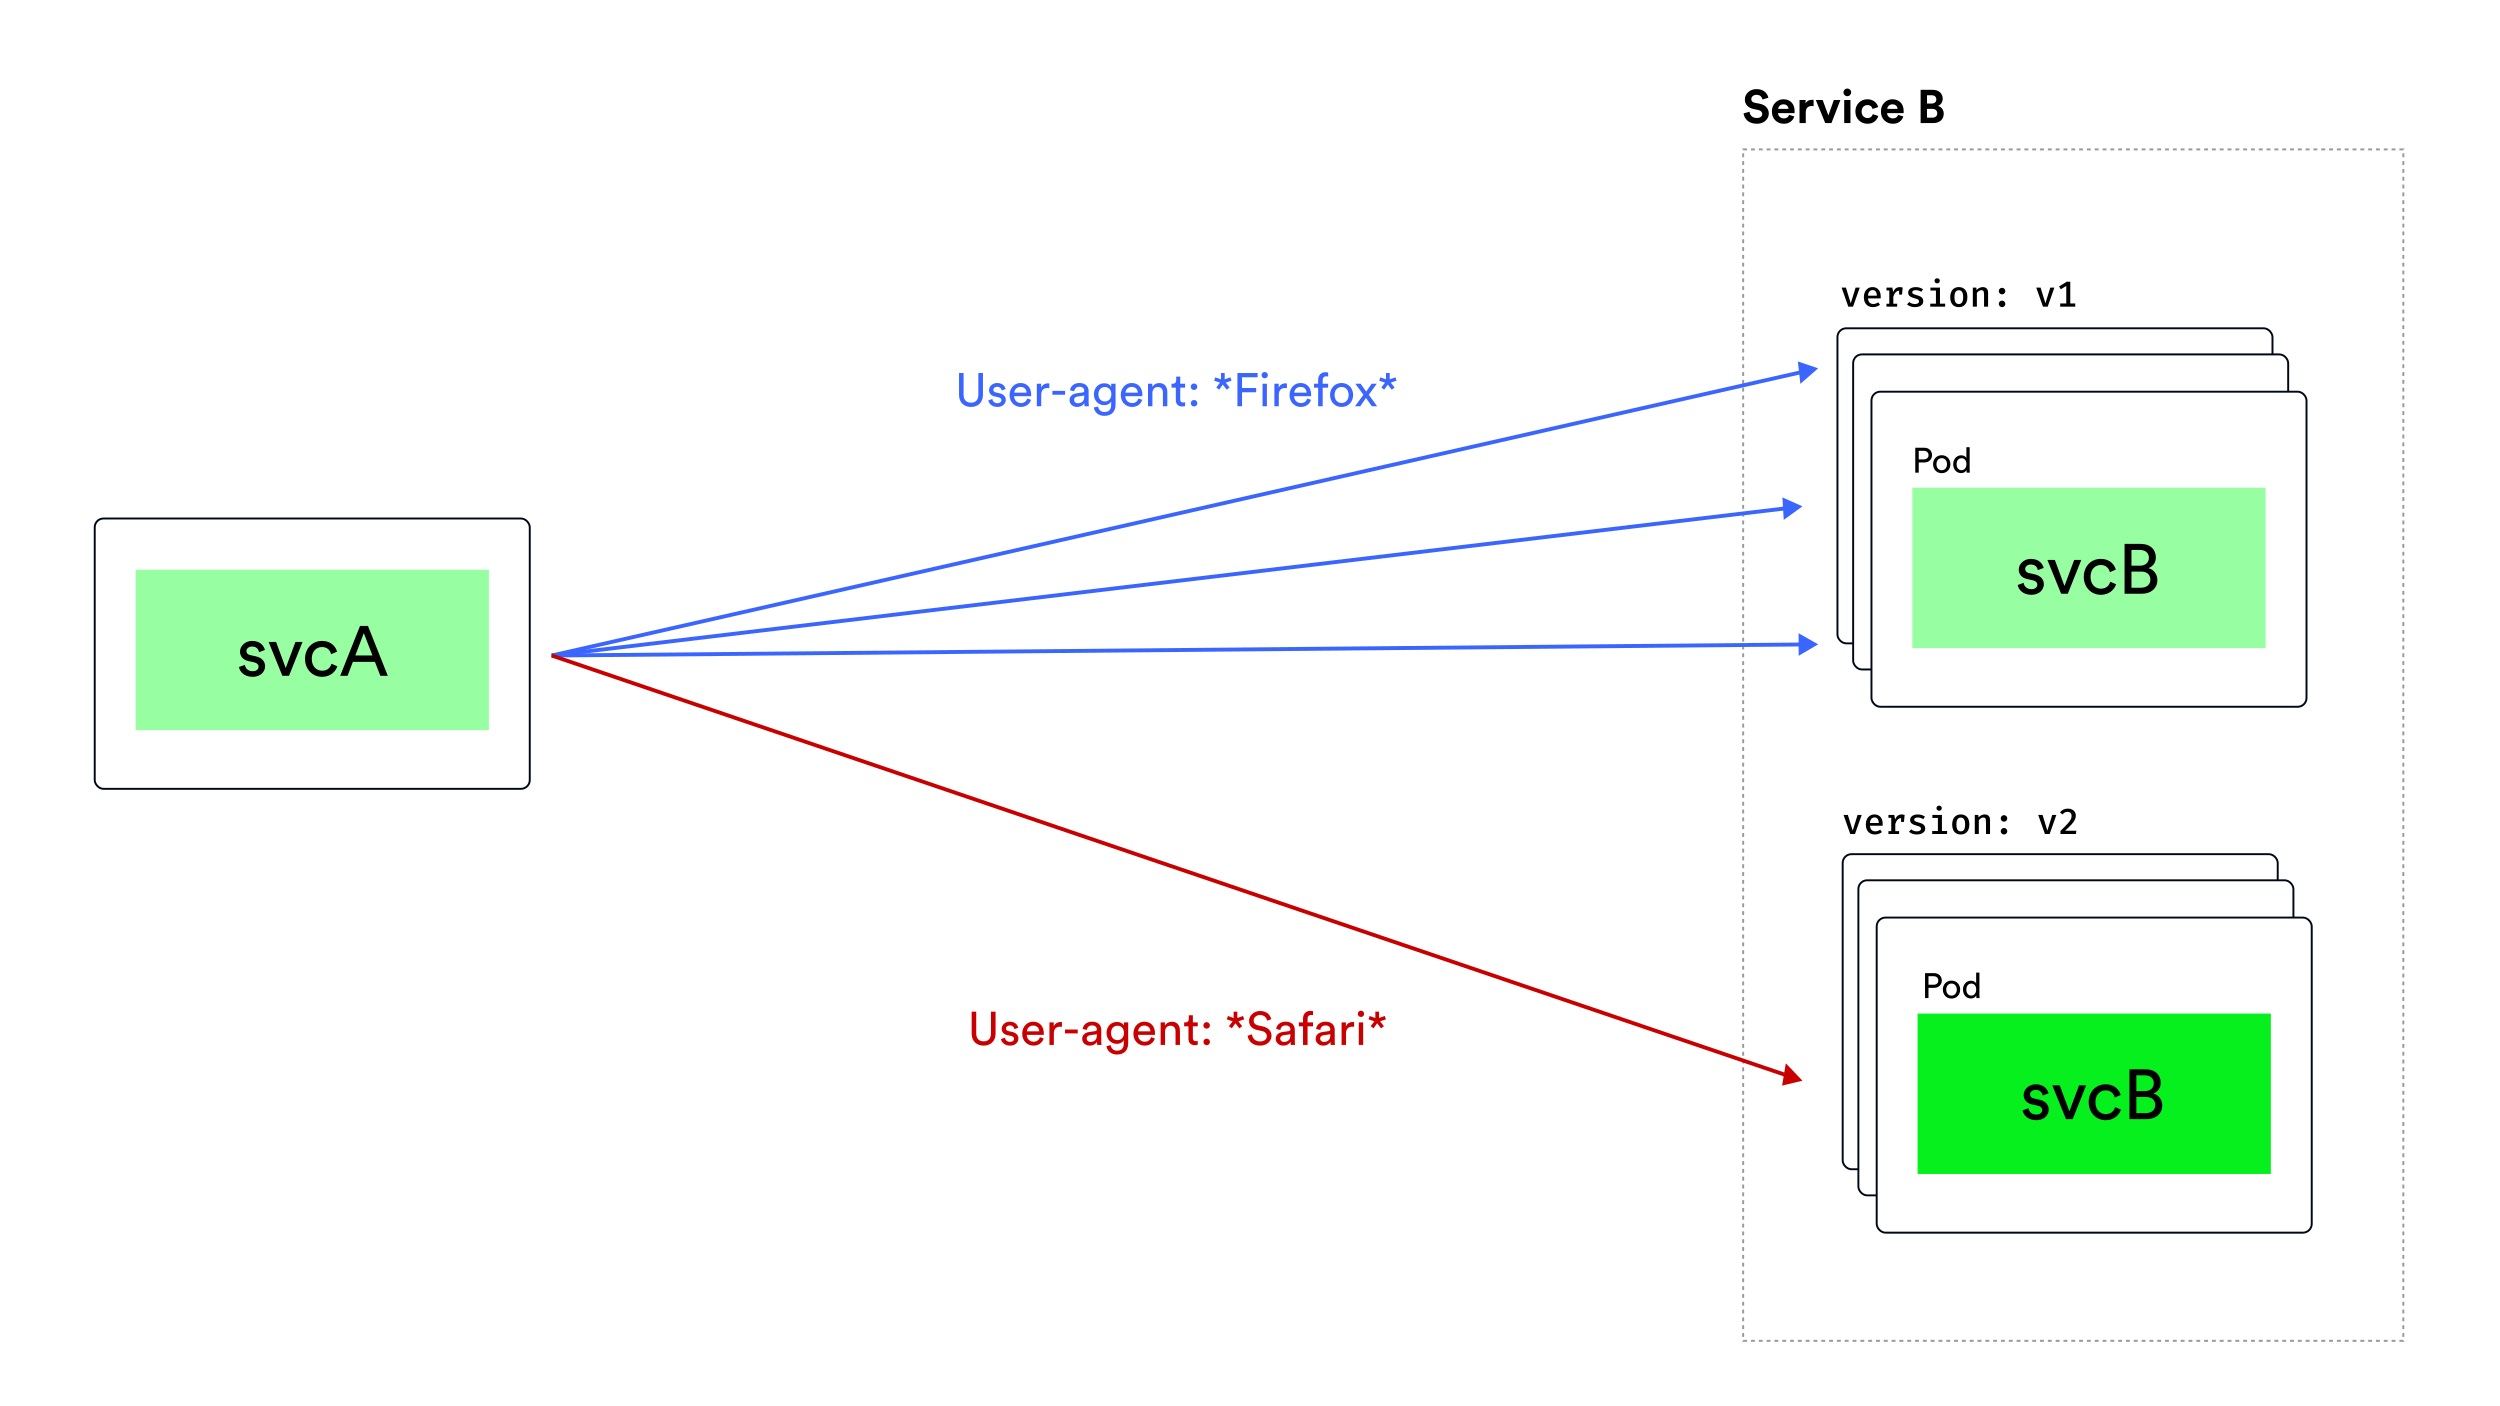<svg width="1280" height="720" viewBox="0 0 1280 720" fill="none" xmlns="http://www.w3.org/2000/svg">
<rect width="1280" height="720" fill="white"/>
<path d="M905.392 50.04L902.416 50.952C902.304 50.344 902 49.792 901.504 49.296C901.008 48.8 900.28 48.552 899.32 48.552C898.536 48.552 897.896 48.768 897.4 49.2C896.904 49.616 896.656 50.12 896.656 50.712C896.656 51.752 897.272 52.392 898.504 52.632L900.88 53.088C902.384 53.376 903.552 53.976 904.384 54.888C905.216 55.8 905.632 56.872 905.632 58.104C905.632 59.512 905.072 60.744 903.952 61.8C902.848 62.84 901.36 63.36 899.488 63.36C898.416 63.36 897.448 63.2 896.584 62.88C895.72 62.56 895.024 62.136 894.496 61.608C893.968 61.064 893.552 60.496 893.248 59.904C892.96 59.296 892.784 58.672 892.72 58.032L895.792 57.216C895.872 58.128 896.224 58.888 896.848 59.496C897.488 60.104 898.376 60.408 899.512 60.408C900.376 60.408 901.048 60.216 901.528 59.832C902.024 59.448 902.272 58.944 902.272 58.32C902.272 57.824 902.088 57.4 901.72 57.048C901.368 56.68 900.864 56.432 900.208 56.304L897.832 55.824C896.456 55.536 895.368 54.968 894.568 54.12C893.768 53.272 893.368 52.216 893.368 50.952C893.368 49.448 893.944 48.184 895.096 47.16C896.264 46.136 897.664 45.624 899.296 45.624C900.272 45.624 901.144 45.76 901.912 46.032C902.68 46.304 903.296 46.672 903.76 47.136C904.224 47.584 904.584 48.048 904.84 48.528C905.096 49.008 905.28 49.512 905.392 50.04ZM910.423 55.752H915.703C915.671 55.096 915.431 54.544 914.983 54.096C914.551 53.648 913.911 53.424 913.063 53.424C912.295 53.424 911.671 53.664 911.191 54.144C910.711 54.624 910.455 55.16 910.423 55.752ZM916.015 58.824L918.679 59.616C918.359 60.704 917.727 61.6 916.783 62.304C915.855 63.008 914.695 63.36 913.303 63.36C911.607 63.36 910.167 62.792 908.983 61.656C907.799 60.504 907.207 58.968 907.207 57.048C907.207 55.224 907.783 53.736 908.935 52.584C910.087 51.416 911.447 50.832 913.015 50.832C914.839 50.832 916.263 51.376 917.287 52.464C918.327 53.552 918.847 55.048 918.847 56.952C918.847 57.08 918.839 57.224 918.823 57.384C918.823 57.544 918.823 57.672 918.823 57.768L918.799 57.936H910.351C910.383 58.704 910.687 59.344 911.263 59.856C911.839 60.368 912.527 60.624 913.327 60.624C914.687 60.624 915.583 60.024 916.015 58.824ZM928.56 51.144V54.36C928.24 54.296 927.92 54.264 927.6 54.264C926.688 54.264 925.952 54.528 925.392 55.056C924.832 55.568 924.552 56.416 924.552 57.6V63H921.36V51.192H924.456V52.944C925.032 51.712 926.152 51.096 927.816 51.096C927.992 51.096 928.24 51.112 928.56 51.144ZM942.293 51.192L937.709 63H934.517L929.693 51.192H933.197L936.125 59.112L938.933 51.192H942.293ZM947.427 63H944.235V51.192H947.427V63ZM943.851 47.328C943.851 46.784 944.043 46.32 944.427 45.936C944.811 45.536 945.275 45.336 945.819 45.336C946.363 45.336 946.827 45.528 947.211 45.912C947.595 46.296 947.787 46.768 947.787 47.328C947.787 47.856 947.595 48.312 947.211 48.696C946.827 49.08 946.363 49.272 945.819 49.272C945.275 49.272 944.811 49.08 944.427 48.696C944.043 48.312 943.851 47.856 943.851 47.328ZM956.149 53.784C955.301 53.784 954.589 54.08 954.013 54.672C953.437 55.264 953.149 56.072 953.149 57.096C953.149 58.12 953.437 58.936 954.013 59.544C954.605 60.136 955.325 60.432 956.173 60.432C956.925 60.432 957.525 60.24 957.973 59.856C958.421 59.456 958.725 58.984 958.885 58.44L961.693 59.376C961.405 60.464 960.781 61.4 959.821 62.184C958.861 62.968 957.645 63.36 956.173 63.36C954.413 63.36 952.933 62.768 951.733 61.584C950.549 60.384 949.957 58.888 949.957 57.096C949.957 55.288 950.541 53.792 951.709 52.608C952.893 51.424 954.349 50.832 956.077 50.832C957.581 50.832 958.813 51.224 959.773 52.008C960.733 52.776 961.349 53.712 961.621 54.816L958.765 55.776C958.381 54.448 957.509 53.784 956.149 53.784ZM966.251 55.752H971.531C971.499 55.096 971.259 54.544 970.811 54.096C970.379 53.648 969.739 53.424 968.891 53.424C968.123 53.424 967.499 53.664 967.019 54.144C966.539 54.624 966.283 55.16 966.251 55.752ZM971.843 58.824L974.507 59.616C974.187 60.704 973.555 61.6 972.611 62.304C971.683 63.008 970.523 63.36 969.131 63.36C967.435 63.36 965.995 62.792 964.811 61.656C963.627 60.504 963.035 58.968 963.035 57.048C963.035 55.224 963.611 53.736 964.763 52.584C965.915 51.416 967.275 50.832 968.843 50.832C970.667 50.832 972.091 51.376 973.115 52.464C974.155 53.552 974.675 55.048 974.675 56.952C974.675 57.08 974.667 57.224 974.651 57.384C974.651 57.544 974.651 57.672 974.651 57.768L974.627 57.936H966.179C966.211 58.704 966.515 59.344 967.091 59.856C967.667 60.368 968.355 60.624 969.155 60.624C970.515 60.624 971.411 60.024 971.843 58.824ZM983.358 45.984H989.478C991.094 45.984 992.358 46.408 993.27 47.256C994.198 48.104 994.662 49.208 994.662 50.568C994.662 51.432 994.43 52.2 993.966 52.872C993.502 53.528 992.91 53.976 992.19 54.216C993.054 54.424 993.766 54.896 994.326 55.632C994.902 56.352 995.19 57.224 995.19 58.248C995.19 59.64 994.71 60.784 993.75 61.68C992.79 62.56 991.518 63 989.934 63H983.358V45.984ZM986.622 53.016H988.974C989.726 53.016 990.318 52.824 990.75 52.44C991.182 52.056 991.398 51.536 991.398 50.88C991.398 50.224 991.182 49.712 990.75 49.344C990.334 48.96 989.734 48.768 988.95 48.768H986.622V53.016ZM986.622 60.24H989.31C990.11 60.24 990.734 60.048 991.182 59.664C991.646 59.264 991.878 58.72 991.878 58.032C991.878 57.344 991.654 56.792 991.206 56.376C990.774 55.96 990.158 55.752 989.358 55.752H986.622V60.24Z" fill="black"/>
<rect x="892.5" y="76.5" width="338" height="610" stroke="#999999" stroke-dasharray="2 2"/>
<rect x="940.774" y="168.084" width="222.738" height="161.318" rx="4.5" fill="white" stroke="#000717"/>
<rect width="180.866" height="82.114" transform="matrix(1 0 0 -1 961.71 299.348)" fill="#97FFA1"/>
<path d="M967.733 203.054V200.138H969.437C970.457 200.138 971.081 200.714 971.081 201.614C971.081 202.49 970.457 203.054 969.437 203.054H967.733ZM969.653 204.11C971.225 204.11 972.281 203.042 972.281 201.602C972.281 200.174 971.225 199.082 969.653 199.082H966.557V207.59H967.733V204.11H969.653ZM975.588 206.762C974.628 206.762 973.788 206.042 973.788 204.698C973.788 203.366 974.628 202.646 975.588 202.646C976.548 202.646 977.388 203.366 977.388 204.698C977.388 206.042 976.548 206.762 975.588 206.762ZM975.588 201.638C973.86 201.638 972.636 202.946 972.636 204.698C972.636 206.462 973.86 207.77 975.588 207.77C977.316 207.77 978.54 206.462 978.54 204.698C978.54 202.946 977.316 201.638 975.588 201.638ZM980.656 204.686C980.656 203.498 981.328 202.658 982.36 202.658C983.392 202.658 984.016 203.474 984.016 204.662C984.016 205.85 983.38 206.75 982.348 206.75C981.268 206.75 980.656 205.874 980.656 204.686ZM984.028 206.81C984.028 207.158 984.064 207.458 984.088 207.59H985.18C985.168 207.494 985.12 207.074 985.12 206.522V198.902H984.004V202.634C983.812 202.166 983.26 201.662 982.24 201.662C980.608 201.662 979.504 203.054 979.504 204.686C979.504 206.402 980.548 207.746 982.24 207.746C983.14 207.746 983.752 207.266 984.028 206.714V206.81Z" fill="black"/>
<path d="M1033.51 263.08C1033.65 264.07 1034.66 265.6 1037.03 265.6C1039.18 265.6 1040.2 264.142 1040.2 262.918C1040.2 261.64 1039.37 260.686 1037.81 260.344L1036.4 260.038C1035.74 259.894 1035.41 259.516 1035.41 258.994C1035.41 258.4 1035.99 257.842 1036.85 257.842C1038.22 257.842 1038.58 258.832 1038.65 259.282L1040.15 258.724C1039.97 257.95 1039.23 256.402 1036.85 256.402C1035.16 256.402 1033.78 257.662 1033.78 259.138C1033.78 260.362 1034.59 261.28 1035.94 261.568L1037.41 261.892C1038.13 262.054 1038.53 262.468 1038.53 263.008C1038.53 263.62 1038.01 264.16 1037.05 264.16C1035.83 264.16 1035.14 263.44 1035.04 262.54L1033.51 263.08ZM1049.78 256.672H1047.96L1045.48 263.35L1043.01 256.672H1041.11L1044.62 265.33H1046.33L1049.78 256.672ZM1054.77 257.968C1056.25 257.968 1056.88 258.958 1057.1 259.804L1058.63 259.156C1058.27 257.842 1057.08 256.402 1054.77 256.402C1052.31 256.402 1050.42 258.292 1050.42 260.992C1050.42 263.62 1052.27 265.6 1054.79 265.6C1057.04 265.6 1058.28 264.142 1058.7 262.9L1057.2 262.252C1057.01 262.936 1056.41 264.034 1054.79 264.034C1053.39 264.034 1052.15 262.972 1052.15 260.992C1052.15 258.976 1053.41 257.968 1054.77 257.968ZM1060.86 252.568V265.33H1065.33C1067.67 265.33 1069.27 263.872 1069.27 261.856C1069.27 260.434 1068.42 259.138 1066.96 258.778C1068.08 258.364 1068.87 257.392 1068.87 256.024C1068.87 254.008 1067.45 252.568 1065.02 252.568H1060.86ZM1062.63 258.148V254.116H1064.75C1066.21 254.116 1067.09 254.908 1067.09 256.114C1067.09 257.302 1066.24 258.148 1064.82 258.148H1062.63ZM1062.63 263.782V259.66H1065.15C1066.69 259.66 1067.47 260.524 1067.47 261.748C1067.47 262.99 1066.5 263.782 1065.07 263.782H1062.63Z" fill="black"/>
<rect x="48.5" y="265.475" width="222.738" height="138.402" rx="4.5" fill="white" stroke="#000717"/>
<rect width="180.866" height="82.114" transform="matrix(1 0 0 -1 69.436 373.822)" fill="#97FFA1"/>
<path d="M122.342 341.5C122.63 343.48 124.646 346.54 129.398 346.54C133.682 346.54 135.734 343.624 135.734 341.176C135.734 338.62 134.078 336.712 130.946 336.028L128.138 335.416C126.806 335.128 126.158 334.372 126.158 333.328C126.158 332.14 127.31 331.024 129.038 331.024C131.774 331.024 132.494 333.004 132.638 333.904L135.626 332.788C135.266 331.24 133.79 328.144 129.038 328.144C125.654 328.144 122.882 330.664 122.882 333.616C122.882 336.064 124.502 337.9 127.202 338.476L130.154 339.124C131.594 339.448 132.386 340.276 132.386 341.356C132.386 342.58 131.342 343.66 129.434 343.66C126.986 343.66 125.618 342.22 125.402 340.42L122.342 341.5ZM154.896 328.684H151.26L146.292 342.04L141.36 328.684H137.544L144.564 346H147.984L154.896 328.684ZM164.879 331.276C167.831 331.276 169.091 333.256 169.523 334.948L172.583 333.652C171.863 331.024 169.487 328.144 164.879 328.144C159.947 328.144 156.167 331.924 156.167 337.324C156.167 342.58 159.875 346.54 164.915 346.54C169.415 346.54 171.899 343.624 172.727 341.14L169.739 339.844C169.343 341.212 168.155 343.408 164.915 343.408C162.107 343.408 159.623 341.284 159.623 337.324C159.623 333.292 162.143 331.276 164.879 331.276ZM194.732 346H198.548L188.396 320.476H184.328L174.176 346H177.956L180.656 338.872H191.96L194.732 346ZM186.272 324.148L190.7 335.596H181.916L186.272 324.148Z" fill="black"/>
<rect x="948.812" y="181.451" width="222.738" height="161.318" rx="4.5" fill="white" stroke="#000717"/>
<rect width="180.866" height="82.114" transform="matrix(1 0 0 -1 969.749 312.715)" fill="#97FFA1"/>
<path d="M975.771 216.421V213.505H977.475C978.495 213.505 979.119 214.081 979.119 214.981C979.119 215.857 978.495 216.421 977.475 216.421H975.771ZM977.691 217.477C979.263 217.477 980.319 216.409 980.319 214.969C980.319 213.541 979.263 212.449 977.691 212.449H974.595V220.957H975.771V217.477H977.691ZM983.627 220.129C982.667 220.129 981.827 219.409 981.827 218.065C981.827 216.733 982.667 216.013 983.627 216.013C984.587 216.013 985.427 216.733 985.427 218.065C985.427 219.409 984.587 220.129 983.627 220.129ZM983.627 215.005C981.899 215.005 980.675 216.313 980.675 218.065C980.675 219.829 981.899 221.137 983.627 221.137C985.355 221.137 986.579 219.829 986.579 218.065C986.579 216.313 985.355 215.005 983.627 215.005ZM988.694 218.053C988.694 216.865 989.366 216.025 990.398 216.025C991.43 216.025 992.054 216.841 992.054 218.029C992.054 219.217 991.418 220.117 990.386 220.117C989.306 220.117 988.694 219.241 988.694 218.053ZM992.066 220.177C992.066 220.525 992.102 220.825 992.126 220.957H993.218C993.206 220.861 993.158 220.441 993.158 219.889V212.269H992.042V216.001C991.85 215.533 991.298 215.029 990.278 215.029C988.646 215.029 987.542 216.421 987.542 218.053C987.542 219.769 988.586 221.113 990.278 221.113C991.178 221.113 991.79 220.633 992.066 220.081V220.177Z" fill="black"/>
<path d="M1041.54 276.447C1041.69 277.437 1042.7 278.967 1045.07 278.967C1047.21 278.967 1048.24 277.509 1048.24 276.285C1048.24 275.007 1047.41 274.053 1045.85 273.711L1044.44 273.405C1043.78 273.261 1043.45 272.883 1043.45 272.361C1043.45 271.767 1044.03 271.209 1044.89 271.209C1046.26 271.209 1046.62 272.199 1046.69 272.649L1048.19 272.091C1048.01 271.317 1047.27 269.769 1044.89 269.769C1043.2 269.769 1041.81 271.029 1041.81 272.505C1041.81 273.729 1042.62 274.647 1043.97 274.935L1045.45 275.259C1046.17 275.421 1046.57 275.835 1046.57 276.375C1046.57 276.987 1046.04 277.527 1045.09 277.527C1043.87 277.527 1043.18 276.807 1043.07 275.907L1041.54 276.447ZM1057.82 270.039H1056L1053.52 276.717L1051.05 270.039H1049.14L1052.65 278.697H1054.36L1057.82 270.039ZM1062.81 271.335C1064.29 271.335 1064.92 272.325 1065.13 273.171L1066.66 272.523C1066.3 271.209 1065.12 269.769 1062.81 269.769C1060.35 269.769 1058.46 271.659 1058.46 274.359C1058.46 276.987 1060.31 278.967 1062.83 278.967C1065.08 278.967 1066.32 277.509 1066.74 276.267L1065.24 275.619C1065.04 276.303 1064.45 277.401 1062.83 277.401C1061.43 277.401 1060.18 276.339 1060.18 274.359C1060.18 272.343 1061.44 271.335 1062.81 271.335ZM1068.9 265.935V278.697H1073.37C1075.71 278.697 1077.31 277.239 1077.31 275.223C1077.31 273.801 1076.46 272.505 1075 272.145C1076.12 271.731 1076.91 270.759 1076.91 269.391C1076.91 267.375 1075.49 265.935 1073.06 265.935H1068.9ZM1070.67 271.515V267.483H1072.79C1074.25 267.483 1075.13 268.275 1075.13 269.481C1075.13 270.669 1074.28 271.515 1072.86 271.515H1070.67ZM1070.67 277.149V273.027H1073.19C1074.73 273.027 1075.51 273.891 1075.51 275.115C1075.51 276.357 1074.54 277.149 1073.11 277.149H1070.67Z" fill="black"/>
<rect x="958.191" y="200.547" width="222.738" height="161.318" rx="4.5" fill="white" stroke="#000717"/>
<rect width="180.866" height="82.114" transform="matrix(1 0 0 -1 979.127 331.811)" fill="#97FFA1"/>
<path d="M982.384 235.196V230.822H984.94C986.47 230.822 987.406 231.686 987.406 233.036C987.406 234.35 986.47 235.196 984.94 235.196H982.384ZM985.264 236.78C987.622 236.78 989.206 235.178 989.206 233.018C989.206 230.876 987.622 229.238 985.264 229.238H980.62V242H982.384V236.78H985.264ZM994.168 240.758C992.728 240.758 991.468 239.678 991.468 237.662C991.468 235.664 992.728 234.584 994.168 234.584C995.608 234.584 996.868 235.664 996.868 237.662C996.868 239.678 995.608 240.758 994.168 240.758ZM994.168 233.072C991.576 233.072 989.74 235.034 989.74 237.662C989.74 240.308 991.576 242.27 994.168 242.27C996.76 242.27 998.596 240.308 998.596 237.662C998.596 235.034 996.76 233.072 994.168 233.072ZM1001.77 237.644C1001.77 235.862 1002.78 234.602 1004.32 234.602C1005.87 234.602 1006.81 235.826 1006.81 237.608C1006.81 239.39 1005.85 240.74 1004.31 240.74C1002.69 240.74 1001.77 239.426 1001.77 237.644ZM1006.83 240.83C1006.83 241.352 1006.88 241.802 1006.92 242H1008.55C1008.54 241.856 1008.46 241.226 1008.46 240.398V228.968H1006.79V234.566C1006.5 233.864 1005.67 233.108 1004.14 233.108C1001.7 233.108 1000.04 235.196 1000.04 237.644C1000.04 240.218 1001.61 242.234 1004.14 242.234C1005.49 242.234 1006.41 241.514 1006.83 240.686V240.83Z" fill="black"/>
<path d="M1033.06 299.5C1033.35 301.48 1035.37 304.54 1040.12 304.54C1044.4 304.54 1046.46 301.624 1046.46 299.176C1046.46 296.62 1044.8 294.712 1041.67 294.028L1038.86 293.416C1037.53 293.128 1036.88 292.372 1036.88 291.328C1036.88 290.14 1038.03 289.024 1039.76 289.024C1042.5 289.024 1043.22 291.004 1043.36 291.904L1046.35 290.788C1045.99 289.24 1044.51 286.144 1039.76 286.144C1036.38 286.144 1033.6 288.664 1033.6 291.616C1033.6 294.064 1035.22 295.9 1037.92 296.476L1040.88 297.124C1042.32 297.448 1043.11 298.276 1043.11 299.356C1043.11 300.58 1042.06 301.66 1040.16 301.66C1037.71 301.66 1036.34 300.22 1036.12 298.42L1033.06 299.5ZM1065.62 286.684H1061.98L1057.01 300.04L1052.08 286.684H1048.27L1055.29 304H1058.71L1065.62 286.684ZM1075.6 289.276C1078.55 289.276 1079.81 291.256 1080.25 292.948L1083.31 291.652C1082.59 289.024 1080.21 286.144 1075.6 286.144C1070.67 286.144 1066.89 289.924 1066.89 295.324C1066.89 300.58 1070.6 304.54 1075.64 304.54C1080.14 304.54 1082.62 301.624 1083.45 299.14L1080.46 297.844C1080.07 299.212 1078.88 301.408 1075.64 301.408C1072.83 301.408 1070.35 299.284 1070.35 295.324C1070.35 291.292 1072.87 289.276 1075.6 289.276ZM1087.78 278.476V304H1096.71C1101.39 304 1104.59 301.084 1104.59 297.052C1104.59 294.208 1102.9 291.616 1099.98 290.896C1102.22 290.068 1103.8 288.124 1103.8 285.388C1103.8 281.356 1100.96 278.476 1096.1 278.476H1087.78ZM1091.31 289.636V281.572H1095.56C1098.47 281.572 1100.24 283.156 1100.24 285.568C1100.24 287.944 1098.54 289.636 1095.7 289.636H1091.31ZM1091.31 300.904V292.66H1096.35C1099.44 292.66 1100.99 294.388 1100.99 296.836C1100.99 299.32 1099.05 300.904 1096.2 300.904H1091.31Z" fill="black"/>
<path d="M951.068 417.252H953.182L949.748 427H947.329L943.895 417.252H946.111L948.585 425.283L951.068 417.252ZM957.434 422.791C957.49 423.745 957.757 424.458 958.237 424.932C958.723 425.406 959.342 425.643 960.093 425.643C960.554 425.643 960.988 425.572 961.394 425.431C961.8 425.289 962.219 425.077 962.65 424.794L963.545 426.031C963.083 426.412 962.545 426.711 961.93 426.926C961.314 427.142 960.668 427.249 959.991 427.249C959 427.249 958.151 427.037 957.443 426.612C956.736 426.182 956.2 425.582 955.837 424.812C955.474 424.043 955.293 423.151 955.293 422.135C955.293 421.157 955.471 420.28 955.828 419.505C956.191 418.723 956.708 418.111 957.379 417.668C958.05 417.218 958.837 416.994 959.742 416.994C960.597 416.994 961.339 417.191 961.967 417.585C962.6 417.972 963.087 418.532 963.425 419.265C963.77 419.997 963.942 420.865 963.942 421.868C963.942 422.206 963.927 422.514 963.896 422.791H957.434ZM959.76 418.526C959.09 418.526 958.548 418.766 958.136 419.246C957.723 419.72 957.487 420.431 957.425 421.378H961.939C961.92 420.462 961.723 419.757 961.348 419.265C960.973 418.772 960.443 418.526 959.76 418.526ZM973.705 417.003C973.976 417.003 974.225 417.025 974.453 417.068C974.681 417.111 974.921 417.172 975.173 417.252L974.822 420.843H973.345V418.858C972.662 418.883 972.072 419.157 971.573 419.68C971.075 420.197 970.678 420.938 970.382 421.905V425.523H972.348V427H966.884V425.523H968.315V418.72H966.884V417.252H969.893L970.272 419.514C970.647 418.671 971.105 418.043 971.647 417.631C972.195 417.212 972.881 417.003 973.705 417.003ZM981.41 425.662C982.063 425.662 982.577 425.548 982.952 425.32C983.333 425.086 983.524 424.766 983.524 424.36C983.524 424.077 983.466 423.846 983.349 423.668C983.238 423.489 983.017 423.323 982.684 423.169C982.352 423.009 981.85 422.843 981.18 422.671C980.478 422.492 979.897 422.289 979.435 422.062C978.973 421.828 978.613 421.529 978.355 421.166C978.103 420.797 977.977 420.338 977.977 419.791C977.977 419.237 978.133 418.751 978.447 418.332C978.767 417.908 979.22 417.578 979.804 417.345C980.395 417.111 981.084 416.994 981.872 416.994C983.318 416.994 984.552 417.369 985.573 418.12L984.706 419.422C984.293 419.151 983.86 418.942 983.404 418.794C982.955 418.64 982.463 418.563 981.927 418.563C980.697 418.563 980.081 418.923 980.081 419.643C980.081 419.889 980.152 420.092 980.293 420.252C980.435 420.406 980.675 420.554 981.013 420.695C981.358 420.831 981.875 420.994 982.564 421.185C983.266 421.382 983.841 421.597 984.29 421.831C984.74 422.065 985.087 422.372 985.333 422.754C985.586 423.135 985.712 423.625 985.712 424.222C985.712 424.892 985.515 425.455 985.121 425.911C984.727 426.366 984.204 426.705 983.552 426.926C982.906 427.142 982.192 427.249 981.41 427.249C980.555 427.249 979.795 427.126 979.13 426.88C978.466 426.634 977.89 426.298 977.404 425.874L978.503 424.618C978.897 424.945 979.34 425.2 979.832 425.385C980.33 425.569 980.857 425.662 981.41 425.662ZM992.826 412.48C993.226 412.48 993.552 412.603 993.805 412.849C994.057 413.095 994.183 413.403 994.183 413.772C994.183 414.148 994.057 414.462 993.805 414.714C993.552 414.96 993.226 415.083 992.826 415.083C992.432 415.083 992.109 414.96 991.857 414.714C991.605 414.462 991.478 414.148 991.478 413.772C991.478 413.403 991.605 413.095 991.857 412.849C992.109 412.603 992.432 412.48 992.826 412.48ZM989.374 417.252H994.266V425.486H996.915V427H989.281V425.486H992.198V418.766H989.374V417.252ZM1003.92 416.994C1004.85 416.994 1005.65 417.203 1006.31 417.622C1006.97 418.04 1007.47 418.634 1007.8 419.403C1008.14 420.166 1008.31 421.068 1008.31 422.108C1008.31 423.142 1008.14 424.046 1007.8 424.822C1007.45 425.591 1006.95 426.188 1006.29 426.612C1005.63 427.037 1004.84 427.249 1003.91 427.249C1002.97 427.249 1002.18 427.043 1001.52 426.631C1000.86 426.218 1000.36 425.628 1000.01 424.858C999.676 424.089 999.506 423.178 999.506 422.126C999.506 421.111 999.679 420.215 1000.02 419.44C1000.37 418.665 1000.87 418.065 1001.53 417.64C1002.19 417.209 1002.99 416.994 1003.92 416.994ZM1003.92 418.6C1003.17 418.6 1002.6 418.889 1002.23 419.468C1001.86 420.04 1001.68 420.926 1001.68 422.126C1001.68 423.326 1001.86 424.215 1002.23 424.794C1002.6 425.366 1003.16 425.652 1003.91 425.652C1004.66 425.652 1005.22 425.366 1005.59 424.794C1005.96 424.215 1006.14 423.32 1006.14 422.108C1006.14 420.914 1005.96 420.031 1005.59 419.458C1005.22 418.886 1004.66 418.6 1003.92 418.6ZM1011.09 427V417.252H1012.87L1013.03 418.517C1013.43 418.031 1013.9 417.655 1014.46 417.391C1015.01 417.126 1015.58 416.994 1016.17 416.994C1017.07 416.994 1017.75 417.246 1018.21 417.751C1018.67 418.249 1018.9 418.963 1018.9 419.892V427H1016.83V420.917C1016.83 420.314 1016.79 419.849 1016.72 419.523C1016.65 419.197 1016.52 418.957 1016.31 418.803C1016.12 418.649 1015.82 418.572 1015.44 418.572C1014.99 418.572 1014.57 418.708 1014.18 418.978C1013.79 419.249 1013.45 419.591 1013.16 420.003V427H1011.09ZM1024.39 419.025C1024.39 418.729 1024.46 418.455 1024.61 418.203C1024.76 417.945 1024.96 417.742 1025.21 417.594C1025.46 417.446 1025.74 417.372 1026.05 417.372C1026.36 417.372 1026.64 417.446 1026.89 417.594C1027.14 417.742 1027.34 417.945 1027.49 418.203C1027.64 418.455 1027.71 418.729 1027.71 419.025C1027.71 419.326 1027.64 419.606 1027.49 419.865C1027.34 420.117 1027.14 420.32 1026.89 420.474C1026.64 420.622 1026.36 420.695 1026.05 420.695C1025.74 420.695 1025.46 420.622 1025.21 420.474C1024.96 420.32 1024.76 420.117 1024.61 419.865C1024.46 419.606 1024.39 419.326 1024.39 419.025ZM1024.39 425.578C1024.39 425.283 1024.46 425.009 1024.61 424.757C1024.76 424.505 1024.96 424.305 1025.21 424.157C1025.47 424.009 1025.75 423.935 1026.05 423.935C1026.36 423.935 1026.64 424.009 1026.89 424.157C1027.14 424.305 1027.34 424.505 1027.49 424.757C1027.64 425.009 1027.71 425.283 1027.71 425.578C1027.71 425.88 1027.64 426.16 1027.49 426.418C1027.35 426.671 1027.15 426.871 1026.89 427.018C1026.64 427.172 1026.36 427.249 1026.05 427.249C1025.74 427.249 1025.46 427.172 1025.21 427.018C1024.96 426.871 1024.76 426.671 1024.61 426.418C1024.46 426.16 1024.39 425.88 1024.39 425.578ZM1050.74 417.252H1052.85L1049.42 427H1047L1043.56 417.252H1045.78L1048.25 425.283L1050.74 417.252ZM1058.76 414.003C1059.61 414.003 1060.33 414.163 1060.94 414.483C1061.55 414.797 1062.02 415.228 1062.34 415.775C1062.66 416.317 1062.82 416.926 1062.82 417.603C1062.82 418.348 1062.64 419.074 1062.29 419.782C1061.95 420.489 1061.39 421.271 1060.61 422.126C1059.83 422.982 1058.74 424.052 1057.32 425.338H1063.11L1062.87 427H1054.95V425.431C1056.55 423.892 1057.75 422.689 1058.53 421.822C1059.32 420.954 1059.87 420.215 1060.19 419.606C1060.51 418.991 1060.67 418.366 1060.67 417.732C1060.67 417.086 1060.49 416.582 1060.13 416.218C1059.77 415.849 1059.26 415.665 1058.62 415.665C1058.06 415.665 1057.58 415.769 1057.19 415.978C1056.81 416.182 1056.42 416.52 1056.04 416.994L1054.69 415.969C1055.2 415.317 1055.79 414.828 1056.44 414.502C1057.09 414.169 1057.87 414.003 1058.76 414.003Z" fill="black"/>
<path d="M950.068 147.252H952.182L948.748 157H946.329L942.895 147.252H945.111L947.585 155.283L950.068 147.252ZM956.434 152.791C956.49 153.745 956.757 154.458 957.237 154.932C957.723 155.406 958.342 155.643 959.093 155.643C959.554 155.643 959.988 155.572 960.394 155.431C960.8 155.289 961.219 155.077 961.65 154.794L962.545 156.031C962.083 156.412 961.545 156.711 960.93 156.926C960.314 157.142 959.668 157.249 958.991 157.249C958 157.249 957.151 157.037 956.443 156.612C955.736 156.182 955.2 155.582 954.837 154.812C954.474 154.043 954.293 153.151 954.293 152.135C954.293 151.157 954.471 150.28 954.828 149.505C955.191 148.723 955.708 148.111 956.379 147.668C957.05 147.218 957.837 146.994 958.742 146.994C959.597 146.994 960.339 147.191 960.967 147.585C961.6 147.972 962.087 148.532 962.425 149.265C962.77 149.997 962.942 150.865 962.942 151.868C962.942 152.206 962.927 152.514 962.896 152.791H956.434ZM958.76 148.526C958.09 148.526 957.548 148.766 957.136 149.246C956.723 149.72 956.487 150.431 956.425 151.378H960.939C960.92 150.462 960.723 149.757 960.348 149.265C959.973 148.772 959.443 148.526 958.76 148.526ZM972.705 147.003C972.976 147.003 973.225 147.025 973.453 147.068C973.681 147.111 973.921 147.172 974.173 147.252L973.822 150.843H972.345V148.858C971.662 148.883 971.072 149.157 970.573 149.68C970.075 150.197 969.678 150.938 969.382 151.905V155.523H971.348V157H965.884V155.523H967.315V148.72H965.884V147.252H968.893L969.272 149.514C969.647 148.671 970.105 148.043 970.647 147.631C971.195 147.212 971.881 147.003 972.705 147.003ZM980.41 155.662C981.063 155.662 981.577 155.548 981.952 155.32C982.333 155.086 982.524 154.766 982.524 154.36C982.524 154.077 982.466 153.846 982.349 153.668C982.238 153.489 982.017 153.323 981.684 153.169C981.352 153.009 980.85 152.843 980.18 152.671C979.478 152.492 978.897 152.289 978.435 152.062C977.973 151.828 977.613 151.529 977.355 151.166C977.103 150.797 976.977 150.338 976.977 149.791C976.977 149.237 977.133 148.751 977.447 148.332C977.767 147.908 978.22 147.578 978.804 147.345C979.395 147.111 980.084 146.994 980.872 146.994C982.318 146.994 983.552 147.369 984.573 148.12L983.706 149.422C983.293 149.151 982.86 148.942 982.404 148.794C981.955 148.64 981.463 148.563 980.927 148.563C979.697 148.563 979.081 148.923 979.081 149.643C979.081 149.889 979.152 150.092 979.293 150.252C979.435 150.406 979.675 150.554 980.013 150.695C980.358 150.831 980.875 150.994 981.564 151.185C982.266 151.382 982.841 151.597 983.29 151.831C983.74 152.065 984.087 152.372 984.333 152.754C984.586 153.135 984.712 153.625 984.712 154.222C984.712 154.892 984.515 155.455 984.121 155.911C983.727 156.366 983.204 156.705 982.552 156.926C981.906 157.142 981.192 157.249 980.41 157.249C979.555 157.249 978.795 157.126 978.13 156.88C977.466 156.634 976.89 156.298 976.404 155.874L977.503 154.618C977.897 154.945 978.34 155.2 978.832 155.385C979.33 155.569 979.857 155.662 980.41 155.662ZM991.826 142.48C992.226 142.48 992.552 142.603 992.805 142.849C993.057 143.095 993.183 143.403 993.183 143.772C993.183 144.148 993.057 144.462 992.805 144.714C992.552 144.96 992.226 145.083 991.826 145.083C991.432 145.083 991.109 144.96 990.857 144.714C990.605 144.462 990.478 144.148 990.478 143.772C990.478 143.403 990.605 143.095 990.857 142.849C991.109 142.603 991.432 142.48 991.826 142.48ZM988.374 147.252H993.266V155.486H995.915V157H988.281V155.486H991.198V148.766H988.374V147.252ZM1002.92 146.994C1003.85 146.994 1004.65 147.203 1005.31 147.622C1005.97 148.04 1006.47 148.634 1006.8 149.403C1007.14 150.166 1007.31 151.068 1007.31 152.108C1007.31 153.142 1007.14 154.046 1006.8 154.822C1006.45 155.591 1005.95 156.188 1005.29 156.612C1004.63 157.037 1003.84 157.249 1002.91 157.249C1001.97 157.249 1001.18 157.043 1000.52 156.631C999.86 156.218 999.359 155.628 999.014 154.858C998.676 154.089 998.506 153.178 998.506 152.126C998.506 151.111 998.679 150.215 999.023 149.44C999.368 148.665 999.87 148.065 1000.53 147.64C1001.19 147.209 1001.99 146.994 1002.92 146.994ZM1002.92 148.6C1002.17 148.6 1001.6 148.889 1001.23 149.468C1000.86 150.04 1000.68 150.926 1000.68 152.126C1000.68 153.326 1000.86 154.215 1001.23 154.794C1001.6 155.366 1002.16 155.652 1002.91 155.652C1003.66 155.652 1004.22 155.366 1004.59 154.794C1004.96 154.215 1005.14 153.32 1005.14 152.108C1005.14 150.914 1004.96 150.031 1004.59 149.458C1004.22 148.886 1003.66 148.6 1002.92 148.6ZM1010.09 157V147.252H1011.87L1012.03 148.517C1012.43 148.031 1012.9 147.655 1013.46 147.391C1014.01 147.126 1014.58 146.994 1015.17 146.994C1016.07 146.994 1016.75 147.246 1017.21 147.751C1017.67 148.249 1017.9 148.963 1017.9 149.892V157H1015.83V150.917C1015.83 150.314 1015.79 149.849 1015.72 149.523C1015.65 149.197 1015.52 148.957 1015.31 148.803C1015.12 148.649 1014.82 148.572 1014.44 148.572C1013.99 148.572 1013.57 148.708 1013.18 148.978C1012.79 149.249 1012.45 149.591 1012.16 150.003V157H1010.09ZM1023.39 149.025C1023.39 148.729 1023.46 148.455 1023.61 148.203C1023.76 147.945 1023.96 147.742 1024.21 147.594C1024.46 147.446 1024.74 147.372 1025.05 147.372C1025.36 147.372 1025.64 147.446 1025.89 147.594C1026.14 147.742 1026.34 147.945 1026.49 148.203C1026.64 148.455 1026.71 148.729 1026.71 149.025C1026.71 149.326 1026.64 149.606 1026.49 149.865C1026.34 150.117 1026.14 150.32 1025.89 150.474C1025.64 150.622 1025.36 150.695 1025.05 150.695C1024.74 150.695 1024.46 150.622 1024.21 150.474C1023.96 150.32 1023.76 150.117 1023.61 149.865C1023.46 149.606 1023.39 149.326 1023.39 149.025ZM1023.39 155.578C1023.39 155.283 1023.46 155.009 1023.61 154.757C1023.76 154.505 1023.96 154.305 1024.21 154.157C1024.47 154.009 1024.75 153.935 1025.05 153.935C1025.36 153.935 1025.64 154.009 1025.89 154.157C1026.14 154.305 1026.34 154.505 1026.49 154.757C1026.64 155.009 1026.71 155.283 1026.71 155.578C1026.71 155.88 1026.64 156.16 1026.49 156.418C1026.35 156.671 1026.15 156.871 1025.89 157.018C1025.64 157.172 1025.36 157.249 1025.05 157.249C1024.74 157.249 1024.46 157.172 1024.21 157.018C1023.96 156.871 1023.76 156.671 1023.61 156.418C1023.46 156.16 1023.39 155.88 1023.39 155.578ZM1049.74 147.252H1051.85L1048.42 157H1046L1042.56 147.252H1044.78L1047.25 155.283L1049.74 147.252ZM1059.98 144.262V155.375H1062.53V157H1054.82V155.375H1057.93V146.385L1055.12 148.111L1054.24 146.662L1058.15 144.262H1059.98Z" fill="black"/>
<rect x="943.454" y="437.34" width="222.738" height="161.318" rx="4.5" fill="white" stroke="#000717"/>
<rect width="180.866" height="82.114" transform="matrix(1 0 0 -1 964.39 568.604)" fill="#97FFA1"/>
<path d="M970.412 472.31V469.394H972.116C973.136 469.394 973.76 469.97 973.76 470.87C973.76 471.746 973.136 472.31 972.116 472.31H970.412ZM972.332 473.366C973.904 473.366 974.96 472.298 974.96 470.858C974.96 469.43 973.904 468.338 972.332 468.338H969.236V476.846H970.412V473.366H972.332ZM978.268 476.018C977.308 476.018 976.468 475.298 976.468 473.954C976.468 472.622 977.308 471.902 978.268 471.902C979.228 471.902 980.068 472.622 980.068 473.954C980.068 475.298 979.228 476.018 978.268 476.018ZM978.268 470.894C976.54 470.894 975.316 472.202 975.316 473.954C975.316 475.718 976.54 477.026 978.268 477.026C979.996 477.026 981.22 475.718 981.22 473.954C981.22 472.202 979.996 470.894 978.268 470.894ZM983.335 473.942C983.335 472.754 984.007 471.914 985.039 471.914C986.071 471.914 986.695 472.73 986.695 473.918C986.695 475.106 986.059 476.006 985.027 476.006C983.947 476.006 983.335 475.13 983.335 473.942ZM986.707 476.066C986.707 476.414 986.743 476.714 986.767 476.846H987.859C987.847 476.75 987.799 476.33 987.799 475.778V468.158H986.683V471.89C986.491 471.422 985.939 470.918 984.919 470.918C983.287 470.918 982.183 472.31 982.183 473.942C982.183 475.658 983.227 477.002 984.919 477.002C985.819 477.002 986.431 476.522 986.707 475.97V476.066Z" fill="black"/>
<path d="M1036.19 532.336C1036.33 533.326 1037.34 534.856 1039.71 534.856C1041.86 534.856 1042.88 533.398 1042.88 532.174C1042.88 530.896 1042.05 529.942 1040.49 529.6L1039.08 529.294C1038.42 529.15 1038.09 528.772 1038.09 528.25C1038.09 527.656 1038.67 527.098 1039.53 527.098C1040.9 527.098 1041.26 528.088 1041.33 528.538L1042.83 527.98C1042.65 527.206 1041.91 525.658 1039.53 525.658C1037.84 525.658 1036.46 526.918 1036.46 528.394C1036.46 529.618 1037.27 530.536 1038.62 530.824L1040.09 531.148C1040.81 531.31 1041.21 531.724 1041.21 532.264C1041.21 532.876 1040.69 533.416 1039.73 533.416C1038.51 533.416 1037.82 532.696 1037.72 531.796L1036.19 532.336ZM1052.46 525.928H1050.64L1048.16 532.606L1045.69 525.928H1043.79L1047.3 534.586H1049.01L1052.46 525.928ZM1057.45 527.224C1058.93 527.224 1059.56 528.214 1059.78 529.06L1061.31 528.412C1060.95 527.098 1059.76 525.658 1057.45 525.658C1054.99 525.658 1053.1 527.548 1053.1 530.248C1053.1 532.876 1054.95 534.856 1057.47 534.856C1059.72 534.856 1060.96 533.398 1061.38 532.156L1059.88 531.508C1059.69 532.192 1059.09 533.29 1057.47 533.29C1056.07 533.29 1054.83 532.228 1054.83 530.248C1054.83 528.232 1056.09 527.224 1057.45 527.224ZM1063.54 521.824V534.586H1068.01C1070.35 534.586 1071.95 533.128 1071.95 531.112C1071.95 529.69 1071.1 528.394 1069.64 528.034C1070.76 527.62 1071.55 526.648 1071.55 525.28C1071.55 523.264 1070.13 521.824 1067.7 521.824H1063.54ZM1065.31 527.404V523.372H1067.43C1068.89 523.372 1069.77 524.164 1069.77 525.37C1069.77 526.558 1068.92 527.404 1067.5 527.404H1065.31ZM1065.31 533.038V528.916H1067.83C1069.37 528.916 1070.15 529.78 1070.15 531.004C1070.15 532.246 1069.18 533.038 1067.75 533.038H1065.31Z" fill="black"/>
<rect x="951.492" y="450.707" width="222.738" height="161.318" rx="4.5" fill="white" stroke="#000717"/>
<rect width="180.866" height="82.114" transform="matrix(1 0 0 -1 972.428 581.971)" fill="#97FFA1"/>
<path d="M978.451 485.677V482.761H980.155C981.175 482.761 981.799 483.337 981.799 484.237C981.799 485.113 981.175 485.677 980.155 485.677H978.451ZM980.371 486.733C981.943 486.733 982.999 485.665 982.999 484.225C982.999 482.797 981.943 481.705 980.371 481.705H977.275V490.213H978.451V486.733H980.371ZM986.306 489.385C985.346 489.385 984.506 488.665 984.506 487.321C984.506 485.989 985.346 485.269 986.306 485.269C987.266 485.269 988.106 485.989 988.106 487.321C988.106 488.665 987.266 489.385 986.306 489.385ZM986.306 484.261C984.578 484.261 983.354 485.569 983.354 487.321C983.354 489.085 984.578 490.393 986.306 490.393C988.034 490.393 989.258 489.085 989.258 487.321C989.258 485.569 988.034 484.261 986.306 484.261ZM991.374 487.309C991.374 486.121 992.046 485.281 993.078 485.281C994.11 485.281 994.734 486.097 994.734 487.285C994.734 488.473 994.098 489.373 993.066 489.373C991.986 489.373 991.374 488.497 991.374 487.309ZM994.746 489.433C994.746 489.781 994.782 490.081 994.806 490.213H995.898C995.886 490.117 995.838 489.697 995.838 489.145V481.525H994.722V485.257C994.53 484.789 993.978 484.285 992.958 484.285C991.326 484.285 990.222 485.677 990.222 487.309C990.222 489.025 991.266 490.369 992.958 490.369C993.858 490.369 994.47 489.889 994.746 489.337V489.433Z" fill="black"/>
<path d="M1044.22 545.703C1044.37 546.693 1045.38 548.223 1047.75 548.223C1049.89 548.223 1050.92 546.765 1050.92 545.541C1050.92 544.263 1050.09 543.309 1048.53 542.967L1047.12 542.661C1046.46 542.517 1046.13 542.139 1046.13 541.617C1046.13 541.023 1046.71 540.465 1047.57 540.465C1048.94 540.465 1049.3 541.455 1049.37 541.905L1050.87 541.347C1050.69 540.573 1049.95 539.025 1047.57 539.025C1045.88 539.025 1044.49 540.285 1044.49 541.761C1044.49 542.985 1045.3 543.903 1046.65 544.191L1048.13 544.515C1048.85 544.677 1049.25 545.091 1049.25 545.631C1049.25 546.243 1048.72 546.783 1047.77 546.783C1046.55 546.783 1045.86 546.063 1045.75 545.163L1044.22 545.703ZM1060.5 539.295H1058.68L1056.2 545.973L1053.73 539.295H1051.82L1055.33 547.953H1057.04L1060.5 539.295ZM1065.49 540.591C1066.97 540.591 1067.6 541.581 1067.81 542.427L1069.34 541.779C1068.98 540.465 1067.8 539.025 1065.49 539.025C1063.03 539.025 1061.14 540.915 1061.14 543.615C1061.14 546.243 1062.99 548.223 1065.51 548.223C1067.76 548.223 1069 546.765 1069.42 545.523L1067.92 544.875C1067.72 545.559 1067.13 546.657 1065.51 546.657C1064.11 546.657 1062.86 545.595 1062.86 543.615C1062.86 541.599 1064.12 540.591 1065.49 540.591ZM1071.58 535.191V547.953H1076.04C1078.38 547.953 1079.99 546.495 1079.99 544.479C1079.99 543.057 1079.14 541.761 1077.68 541.401C1078.8 540.987 1079.59 540.015 1079.59 538.647C1079.59 536.631 1078.17 535.191 1075.74 535.191H1071.58ZM1073.34 540.771V536.739H1075.47C1076.93 536.739 1077.81 537.531 1077.81 538.737C1077.81 539.925 1076.96 540.771 1075.54 540.771H1073.34ZM1073.34 546.405V542.283H1075.86C1077.41 542.283 1078.19 543.147 1078.19 544.371C1078.19 545.613 1077.21 546.405 1075.79 546.405H1073.34Z" fill="black"/>
<rect x="960.87" y="469.803" width="222.738" height="161.318" rx="4.5" fill="white" stroke="#000717"/>
<rect width="180.866" height="82.114" transform="matrix(1 0 0 -1 981.806 601.066)" fill="#06F01D"/>
<path d="M1035.56 568.5C1035.85 570.48 1037.87 573.54 1042.62 573.54C1046.9 573.54 1048.96 570.624 1048.96 568.176C1048.96 565.62 1047.3 563.712 1044.17 563.028L1041.36 562.416C1040.03 562.128 1039.38 561.372 1039.38 560.328C1039.38 559.14 1040.53 558.024 1042.26 558.024C1045 558.024 1045.72 560.004 1045.86 560.904L1048.85 559.788C1048.49 558.24 1047.01 555.144 1042.26 555.144C1038.88 555.144 1036.1 557.664 1036.1 560.616C1036.1 563.064 1037.72 564.9 1040.42 565.476L1043.38 566.124C1044.82 566.448 1045.61 567.276 1045.61 568.356C1045.61 569.58 1044.56 570.66 1042.66 570.66C1040.21 570.66 1038.84 569.22 1038.62 567.42L1035.56 568.5ZM1068.12 555.684H1064.48L1059.51 569.04L1054.58 555.684H1050.77L1057.79 573H1061.21L1068.12 555.684ZM1078.1 558.276C1081.05 558.276 1082.31 560.256 1082.75 561.948L1085.81 560.652C1085.09 558.024 1082.71 555.144 1078.1 555.144C1073.17 555.144 1069.39 558.924 1069.39 564.324C1069.39 569.58 1073.1 573.54 1078.14 573.54C1082.64 573.54 1085.12 570.624 1085.95 568.14L1082.96 566.844C1082.57 568.212 1081.38 570.408 1078.14 570.408C1075.33 570.408 1072.85 568.284 1072.85 564.324C1072.85 560.292 1075.37 558.276 1078.1 558.276ZM1090.28 547.476V573H1099.21C1103.89 573 1107.09 570.084 1107.09 566.052C1107.09 563.208 1105.4 560.616 1102.48 559.896C1104.72 559.068 1106.3 557.124 1106.3 554.388C1106.3 550.356 1103.46 547.476 1098.6 547.476H1090.28ZM1093.81 558.636V550.572H1098.06C1100.97 550.572 1102.74 552.156 1102.74 554.568C1102.74 556.944 1101.04 558.636 1098.2 558.636H1093.81ZM1093.81 569.904V561.66H1098.85C1101.94 561.66 1103.49 563.388 1103.49 565.836C1103.49 568.32 1101.55 569.904 1098.7 569.904H1093.81Z" fill="black"/>
<path d="M930.896 188.588L920.503 185.062L921.784 196.537L930.896 188.588ZM282.567 336.623L922.23 191.572L922.008 189.585L282.345 334.635L282.567 336.623Z" fill="#3A66FF"/>
<path d="M922.857 259.244L912.589 254.665L913.266 266.192L922.857 259.244ZM282.515 336.627L913.979 261.308L913.862 259.312L282.398 334.631L282.515 336.627Z" fill="#3A66FF"/>
<path d="M930.896 329.9L920.871 324.215L920.921 335.762L930.896 329.9ZM282.461 336.629L921.9 330.98L921.892 328.98L282.452 334.629L282.461 336.629Z" fill="#3A66FF"/>
<path d="M987.384 504.196V499.822H989.94C991.47 499.822 992.406 500.686 992.406 502.036C992.406 503.35 991.47 504.196 989.94 504.196H987.384ZM990.264 505.78C992.622 505.78 994.206 504.178 994.206 502.018C994.206 499.876 992.622 498.238 990.264 498.238H985.62V511H987.384V505.78H990.264ZM999.168 509.758C997.728 509.758 996.468 508.678 996.468 506.662C996.468 504.664 997.728 503.584 999.168 503.584C1000.61 503.584 1001.87 504.664 1001.87 506.662C1001.87 508.678 1000.61 509.758 999.168 509.758ZM999.168 502.072C996.576 502.072 994.74 504.034 994.74 506.662C994.74 509.308 996.576 511.27 999.168 511.27C1001.76 511.27 1003.6 509.308 1003.6 506.662C1003.6 504.034 1001.76 502.072 999.168 502.072ZM1006.77 506.644C1006.77 504.862 1007.78 503.602 1009.32 503.602C1010.87 503.602 1011.81 504.826 1011.81 506.608C1011.81 508.39 1010.85 509.74 1009.31 509.74C1007.69 509.74 1006.77 508.426 1006.77 506.644ZM1011.83 509.83C1011.83 510.352 1011.88 510.802 1011.92 511H1013.55C1013.54 510.856 1013.46 510.226 1013.46 509.398V497.968H1011.79V503.566C1011.5 502.864 1010.67 502.108 1009.14 502.108C1006.7 502.108 1005.04 504.196 1005.04 506.644C1005.04 509.218 1006.61 511.234 1009.14 511.234C1010.49 511.234 1011.41 510.514 1011.83 509.686V509.83Z" fill="black"/>
<path d="M922.857 553.326L914.342 544.413L912.437 555.802L922.857 553.326ZM282.291 336.615L914.171 551.415L914.501 549.443L282.621 334.643L282.291 336.615Z" fill="#C90000"/>
<path d="M497.149 208.36C500.605 208.36 503.269 206.2 503.269 202.192V190.984H500.917V202.12C500.917 204.712 499.549 206.176 497.149 206.176C494.773 206.176 493.357 204.712 493.357 202.12V190.984H491.029V202.192C491.029 206.2 493.693 208.36 497.149 208.36ZM506.028 205C506.22 206.32 507.564 208.36 510.732 208.36C513.588 208.36 514.956 206.416 514.956 204.784C514.956 203.08 513.852 201.808 511.764 201.352L509.892 200.944C509.004 200.752 508.572 200.248 508.572 199.552C508.572 198.76 509.34 198.016 510.492 198.016C512.316 198.016 512.796 199.336 512.892 199.936L514.884 199.192C514.644 198.16 513.66 196.096 510.492 196.096C508.236 196.096 506.388 197.776 506.388 199.744C506.388 201.376 507.468 202.6 509.268 202.984L511.236 203.416C512.196 203.632 512.724 204.184 512.724 204.904C512.724 205.72 512.028 206.44 510.756 206.44C509.124 206.44 508.212 205.48 508.068 204.28L506.028 205ZM519.306 201.04C519.402 199.552 520.554 198.088 522.45 198.088C524.49 198.088 525.57 199.384 525.618 201.04H519.306ZM525.954 204.04C525.522 205.336 524.586 206.368 522.714 206.368C520.77 206.368 519.282 204.928 519.234 202.864H527.922C527.946 202.72 527.97 202.432 527.97 202.144C527.97 198.544 525.978 196.096 522.426 196.096C519.522 196.096 516.906 198.568 516.906 202.192C516.906 206.104 519.618 208.36 522.714 208.36C525.402 208.36 527.25 206.752 527.898 204.712L525.954 204.04ZM537.258 196.336C537.138 196.312 536.826 196.264 536.514 196.264C535.338 196.264 533.898 196.696 533.058 198.472V196.456H530.85V208H533.106V202.216C533.106 199.672 534.378 198.664 536.274 198.664C536.586 198.664 536.922 198.688 537.258 198.736V196.336ZM545.326 202.096V200.128H538.822V202.096H545.326ZM547.614 204.904C547.614 206.728 549.126 208.36 551.478 208.36C553.542 208.36 554.694 207.256 555.198 206.44C555.198 207.28 555.27 207.712 555.318 208H557.526C557.478 207.712 557.382 207.112 557.382 206.104V200.32C557.382 198.064 556.038 196.096 552.582 196.096C550.086 196.096 548.094 197.632 547.854 199.84L550.014 200.344C550.158 199 551.046 198.016 552.63 198.016C554.382 198.016 555.126 198.952 555.126 200.08C555.126 200.488 554.934 200.848 554.238 200.944L551.118 201.4C549.126 201.688 547.614 202.84 547.614 204.904ZM551.79 206.464C550.638 206.464 549.918 205.648 549.918 204.784C549.918 203.752 550.638 203.2 551.598 203.056L555.126 202.528V203.056C555.126 205.576 553.638 206.464 551.79 206.464ZM560.057 208.624C560.345 211.096 562.505 212.92 565.385 212.92C569.729 212.92 571.169 210.064 571.169 207.136V196.456H568.937V198.064C568.361 196.912 567.161 196.24 565.385 196.24C562.217 196.24 560.081 198.736 560.081 201.856C560.081 205.12 562.313 207.448 565.385 207.448C567.113 207.448 568.361 206.608 568.913 205.552V207.208C568.913 209.704 567.809 210.952 565.385 210.952C563.633 210.952 562.409 209.728 562.241 208.12L560.057 208.624ZM565.721 205.552C563.681 205.552 562.385 204.112 562.385 201.856C562.385 199.624 563.729 198.16 565.721 198.16C567.665 198.16 569.009 199.624 569.009 201.856C569.009 204.088 567.665 205.552 565.721 205.552ZM576.236 201.04C576.332 199.552 577.484 198.088 579.38 198.088C581.42 198.088 582.5 199.384 582.548 201.04H576.236ZM582.884 204.04C582.452 205.336 581.516 206.368 579.644 206.368C577.7 206.368 576.212 204.928 576.164 202.864H584.852C584.876 202.72 584.9 202.432 584.9 202.144C584.9 198.544 582.908 196.096 579.356 196.096C576.452 196.096 573.836 198.568 573.836 202.192C573.836 206.104 576.548 208.36 579.644 208.36C582.332 208.36 584.18 206.752 584.828 204.712L582.884 204.04ZM590.035 201.328C590.035 199.576 590.947 198.16 592.723 198.16C594.739 198.16 595.411 199.456 595.411 201.064V208H597.667V200.68C597.667 198.112 596.299 196.12 593.539 196.12C592.195 196.12 590.827 196.672 589.987 198.112V196.456H587.779V208H590.035V201.328ZM604.28 192.808H602.216V194.68C602.216 195.688 601.688 196.456 600.44 196.456H599.816V198.496H602.024V204.832C602.024 206.92 603.272 208.12 605.24 208.12C606.008 208.12 606.584 207.976 606.776 207.904V205.984C606.584 206.032 606.176 206.08 605.888 206.08C604.712 206.08 604.28 205.552 604.28 204.496V198.496H606.776V196.456H604.28V192.808ZM609.691 206.464C609.691 207.4 610.411 208.12 611.347 208.12C612.283 208.12 613.027 207.4 613.027 206.464C613.027 205.528 612.283 204.784 611.347 204.784C610.411 204.784 609.691 205.528 609.691 206.464ZM609.667 198.016C609.667 198.952 610.387 199.672 611.323 199.672C612.259 199.672 613.003 198.952 613.003 198.016C613.003 197.08 612.259 196.336 611.323 196.336C610.387 196.336 609.667 197.08 609.667 198.016ZM627.044 190.984H625.148V194.224L622.22 193.192L621.668 194.92L624.644 195.904L622.748 198.4L624.212 199.504L626.084 196.912L628.076 199.528L629.54 198.424L627.572 195.904L630.548 194.92L629.996 193.192L627.044 194.2V190.984ZM635.91 208V200.848H643.158V198.64H635.91V193.168H643.902V190.984H633.558V208H635.91ZM648.652 208V196.456H646.42V208H648.652ZM645.916 192.088C645.916 192.976 646.636 193.696 647.524 193.696C648.436 193.696 649.156 192.976 649.156 192.088C649.156 191.176 648.436 190.456 647.524 190.456C646.636 190.456 645.916 191.176 645.916 192.088ZM658.898 196.336C658.778 196.312 658.466 196.264 658.154 196.264C656.978 196.264 655.538 196.696 654.698 198.472V196.456H652.49V208H654.746V202.216C654.746 199.672 656.018 198.664 657.914 198.664C658.226 198.664 658.562 198.688 658.898 198.736V196.336ZM662.65 201.04C662.746 199.552 663.898 198.088 665.794 198.088C667.834 198.088 668.914 199.384 668.962 201.04H662.65ZM669.298 204.04C668.866 205.336 667.93 206.368 666.058 206.368C664.114 206.368 662.626 204.928 662.578 202.864H671.266C671.29 202.72 671.314 202.432 671.314 202.144C671.314 198.544 669.322 196.096 665.77 196.096C662.866 196.096 660.25 198.568 660.25 202.192C660.25 206.104 662.962 208.36 666.058 208.36C668.746 208.36 670.594 206.752 671.242 204.712L669.298 204.04ZM680.001 198.496V196.456H677.217V194.632C677.217 193.048 678.249 192.664 679.041 192.664C679.617 192.664 679.905 192.76 680.025 192.808V190.792C679.929 190.72 679.449 190.552 678.681 190.552C676.593 190.552 674.889 191.944 674.889 194.512V196.456H672.753V198.496H674.889V208H677.217V198.496H680.001ZM686.895 206.344C684.975 206.344 683.295 204.904 683.295 202.216C683.295 199.552 684.975 198.112 686.895 198.112C688.815 198.112 690.495 199.552 690.495 202.216C690.495 204.904 688.815 206.344 686.895 206.344ZM686.895 196.096C683.439 196.096 680.991 198.712 680.991 202.216C680.991 205.744 683.439 208.36 686.895 208.36C690.351 208.36 692.799 205.744 692.799 202.216C692.799 198.712 690.351 196.096 686.895 196.096ZM693.771 208H696.459L699.387 203.752L702.363 208H705.075C704.379 207.064 701.523 203.056 700.827 202.12L704.931 196.456H702.267L699.483 200.512L696.651 196.456H693.915L698.067 202.12L693.771 208ZM711.536 190.984H709.64V194.224L706.712 193.192L706.16 194.92L709.136 195.904L707.24 198.4L708.704 199.504L710.576 196.912L712.568 199.528L714.032 198.424L712.064 195.904L715.04 194.92L714.488 193.192L711.536 194.2V190.984Z" fill="#3A66FF"/>
<path d="M503.614 535.36C507.07 535.36 509.734 533.2 509.734 529.192V517.984H507.382V529.12C507.382 531.712 506.014 533.176 503.614 533.176C501.238 533.176 499.822 531.712 499.822 529.12V517.984H497.494V529.192C497.494 533.2 500.158 535.36 503.614 535.36ZM512.492 532C512.684 533.32 514.028 535.36 517.196 535.36C520.052 535.36 521.42 533.416 521.42 531.784C521.42 530.08 520.316 528.808 518.228 528.352L516.356 527.944C515.468 527.752 515.036 527.248 515.036 526.552C515.036 525.76 515.804 525.016 516.956 525.016C518.78 525.016 519.26 526.336 519.356 526.936L521.348 526.192C521.108 525.16 520.124 523.096 516.956 523.096C514.7 523.096 512.852 524.776 512.852 526.744C512.852 528.376 513.932 529.6 515.732 529.984L517.7 530.416C518.66 530.632 519.188 531.184 519.188 531.904C519.188 532.72 518.492 533.44 517.22 533.44C515.588 533.44 514.676 532.48 514.532 531.28L512.492 532ZM525.771 528.04C525.867 526.552 527.019 525.088 528.915 525.088C530.955 525.088 532.035 526.384 532.083 528.04H525.771ZM532.419 531.04C531.987 532.336 531.051 533.368 529.179 533.368C527.235 533.368 525.747 531.928 525.699 529.864H534.387C534.411 529.72 534.435 529.432 534.435 529.144C534.435 525.544 532.443 523.096 528.891 523.096C525.987 523.096 523.371 525.568 523.371 529.192C523.371 533.104 526.083 535.36 529.179 535.36C531.867 535.36 533.715 533.752 534.363 531.712L532.419 531.04ZM543.723 523.336C543.603 523.312 543.291 523.264 542.979 523.264C541.803 523.264 540.363 523.696 539.523 525.472V523.456H537.315V535H539.571V529.216C539.571 526.672 540.843 525.664 542.739 525.664C543.051 525.664 543.387 525.688 543.723 525.736V523.336ZM551.791 529.096V527.128H545.287V529.096H551.791ZM554.079 531.904C554.079 533.728 555.591 535.36 557.943 535.36C560.007 535.36 561.159 534.256 561.663 533.44C561.663 534.28 561.735 534.712 561.783 535H563.991C563.943 534.712 563.847 534.112 563.847 533.104V527.32C563.847 525.064 562.503 523.096 559.047 523.096C556.551 523.096 554.559 524.632 554.319 526.84L556.479 527.344C556.623 526 557.511 525.016 559.095 525.016C560.847 525.016 561.591 525.952 561.591 527.08C561.591 527.488 561.399 527.848 560.703 527.944L557.583 528.4C555.591 528.688 554.079 529.84 554.079 531.904ZM558.255 533.464C557.103 533.464 556.383 532.648 556.383 531.784C556.383 530.752 557.103 530.2 558.063 530.056L561.591 529.528V530.056C561.591 532.576 560.103 533.464 558.255 533.464ZM566.521 535.624C566.809 538.096 568.969 539.92 571.849 539.92C576.193 539.92 577.633 537.064 577.633 534.136V523.456H575.401V525.064C574.825 523.912 573.625 523.24 571.849 523.24C568.681 523.24 566.545 525.736 566.545 528.856C566.545 532.12 568.777 534.448 571.849 534.448C573.577 534.448 574.825 533.608 575.377 532.552V534.208C575.377 536.704 574.273 537.952 571.849 537.952C570.097 537.952 568.873 536.728 568.705 535.12L566.521 535.624ZM572.185 532.552C570.145 532.552 568.849 531.112 568.849 528.856C568.849 526.624 570.193 525.16 572.185 525.16C574.129 525.16 575.473 526.624 575.473 528.856C575.473 531.088 574.129 532.552 572.185 532.552ZM582.7 528.04C582.796 526.552 583.948 525.088 585.844 525.088C587.884 525.088 588.964 526.384 589.012 528.04H582.7ZM589.348 531.04C588.916 532.336 587.98 533.368 586.108 533.368C584.164 533.368 582.676 531.928 582.628 529.864H591.316C591.34 529.72 591.364 529.432 591.364 529.144C591.364 525.544 589.372 523.096 585.82 523.096C582.916 523.096 580.3 525.568 580.3 529.192C580.3 533.104 583.012 535.36 586.108 535.36C588.796 535.36 590.644 533.752 591.292 531.712L589.348 531.04ZM596.5 528.328C596.5 526.576 597.412 525.16 599.188 525.16C601.204 525.16 601.876 526.456 601.876 528.064V535H604.132V527.68C604.132 525.112 602.764 523.12 600.004 523.12C598.66 523.12 597.292 523.672 596.452 525.112V523.456H594.244V535H596.5V528.328ZM610.745 519.808H608.681V521.68C608.681 522.688 608.153 523.456 606.905 523.456H606.281V525.496H608.489V531.832C608.489 533.92 609.737 535.12 611.705 535.12C612.473 535.12 613.049 534.976 613.241 534.904V532.984C613.049 533.032 612.641 533.08 612.353 533.08C611.177 533.08 610.745 532.552 610.745 531.496V525.496H613.241V523.456H610.745V519.808ZM616.156 533.464C616.156 534.4 616.876 535.12 617.812 535.12C618.748 535.12 619.492 534.4 619.492 533.464C619.492 532.528 618.748 531.784 617.812 531.784C616.876 531.784 616.156 532.528 616.156 533.464ZM616.132 525.016C616.132 525.952 616.852 526.672 617.788 526.672C618.724 526.672 619.468 525.952 619.468 525.016C619.468 524.08 618.724 523.336 617.788 523.336C616.852 523.336 616.132 524.08 616.132 525.016ZM633.509 517.984H631.613V521.224L628.685 520.192L628.133 521.92L631.109 522.904L629.213 525.4L630.677 526.504L632.549 523.912L634.541 526.528L636.005 525.424L634.037 522.904L637.013 521.92L636.461 520.192L633.509 521.2V517.984ZM650.871 521.848C650.487 520 648.951 517.624 645.111 517.624C641.967 517.624 639.495 520.024 639.495 522.688C639.495 525.232 641.223 526.816 643.647 527.344L646.071 527.872C647.775 528.232 648.615 529.288 648.615 530.512C648.615 532 647.463 533.224 645.111 533.224C642.543 533.224 641.199 531.472 641.031 529.576L638.775 530.296C639.087 532.72 641.031 535.36 645.135 535.36C648.759 535.36 651.015 532.96 651.015 530.32C651.015 527.944 649.431 526.168 646.599 525.544L644.055 524.992C642.615 524.68 641.871 523.744 641.871 522.52C641.871 520.936 643.239 519.688 645.159 519.688C647.535 519.688 648.567 521.368 648.759 522.592L650.871 521.848ZM653.173 531.904C653.173 533.728 654.685 535.36 657.037 535.36C659.101 535.36 660.253 534.256 660.757 533.44C660.757 534.28 660.829 534.712 660.877 535H663.085C663.037 534.712 662.941 534.112 662.941 533.104V527.32C662.941 525.064 661.597 523.096 658.141 523.096C655.645 523.096 653.653 524.632 653.413 526.84L655.573 527.344C655.717 526 656.605 525.016 658.189 525.016C659.941 525.016 660.685 525.952 660.685 527.08C660.685 527.488 660.493 527.848 659.797 527.944L656.677 528.4C654.685 528.688 653.173 529.84 653.173 531.904ZM657.349 533.464C656.197 533.464 655.477 532.648 655.477 531.784C655.477 530.752 656.197 530.2 657.157 530.056L660.685 529.528V530.056C660.685 532.576 659.197 533.464 657.349 533.464ZM672.263 525.496V523.456H669.479V521.632C669.479 520.048 670.511 519.664 671.303 519.664C671.879 519.664 672.167 519.76 672.287 519.808V517.792C672.191 517.72 671.711 517.552 670.943 517.552C668.855 517.552 667.151 518.944 667.151 521.512V523.456H665.015V525.496H667.151V535H669.479V525.496H672.263ZM673.61 531.904C673.61 533.728 675.122 535.36 677.474 535.36C679.538 535.36 680.69 534.256 681.194 533.44C681.194 534.28 681.266 534.712 681.314 535H683.522C683.474 534.712 683.378 534.112 683.378 533.104V527.32C683.378 525.064 682.034 523.096 678.578 523.096C676.082 523.096 674.09 524.632 673.85 526.84L676.01 527.344C676.154 526 677.042 525.016 678.626 525.016C680.378 525.016 681.122 525.952 681.122 527.08C681.122 527.488 680.93 527.848 680.234 527.944L677.114 528.4C675.122 528.688 673.61 529.84 673.61 531.904ZM677.786 533.464C676.634 533.464 675.914 532.648 675.914 531.784C675.914 530.752 676.634 530.2 677.594 530.056L681.122 529.528V530.056C681.122 532.576 679.634 533.464 677.786 533.464ZM693.301 523.336C693.181 523.312 692.869 523.264 692.557 523.264C691.381 523.264 689.941 523.696 689.101 525.472V523.456H686.893V535H689.149V529.216C689.149 526.672 690.421 525.664 692.317 525.664C692.629 525.664 692.965 525.688 693.301 525.736V523.336ZM697.937 535V523.456H695.705V535H697.937ZM695.201 519.088C695.201 519.976 695.921 520.696 696.809 520.696C697.721 520.696 698.441 519.976 698.441 519.088C698.441 518.176 697.721 517.456 696.809 517.456C695.921 517.456 695.201 518.176 695.201 519.088ZM706.071 517.984H704.175V521.224L701.247 520.192L700.695 521.92L703.671 522.904L701.775 525.4L703.239 526.504L705.111 523.912L707.103 526.528L708.567 525.424L706.599 522.904L709.575 521.92L709.023 520.192L706.071 521.2V517.984Z" fill="#C90000"/>
</svg>
